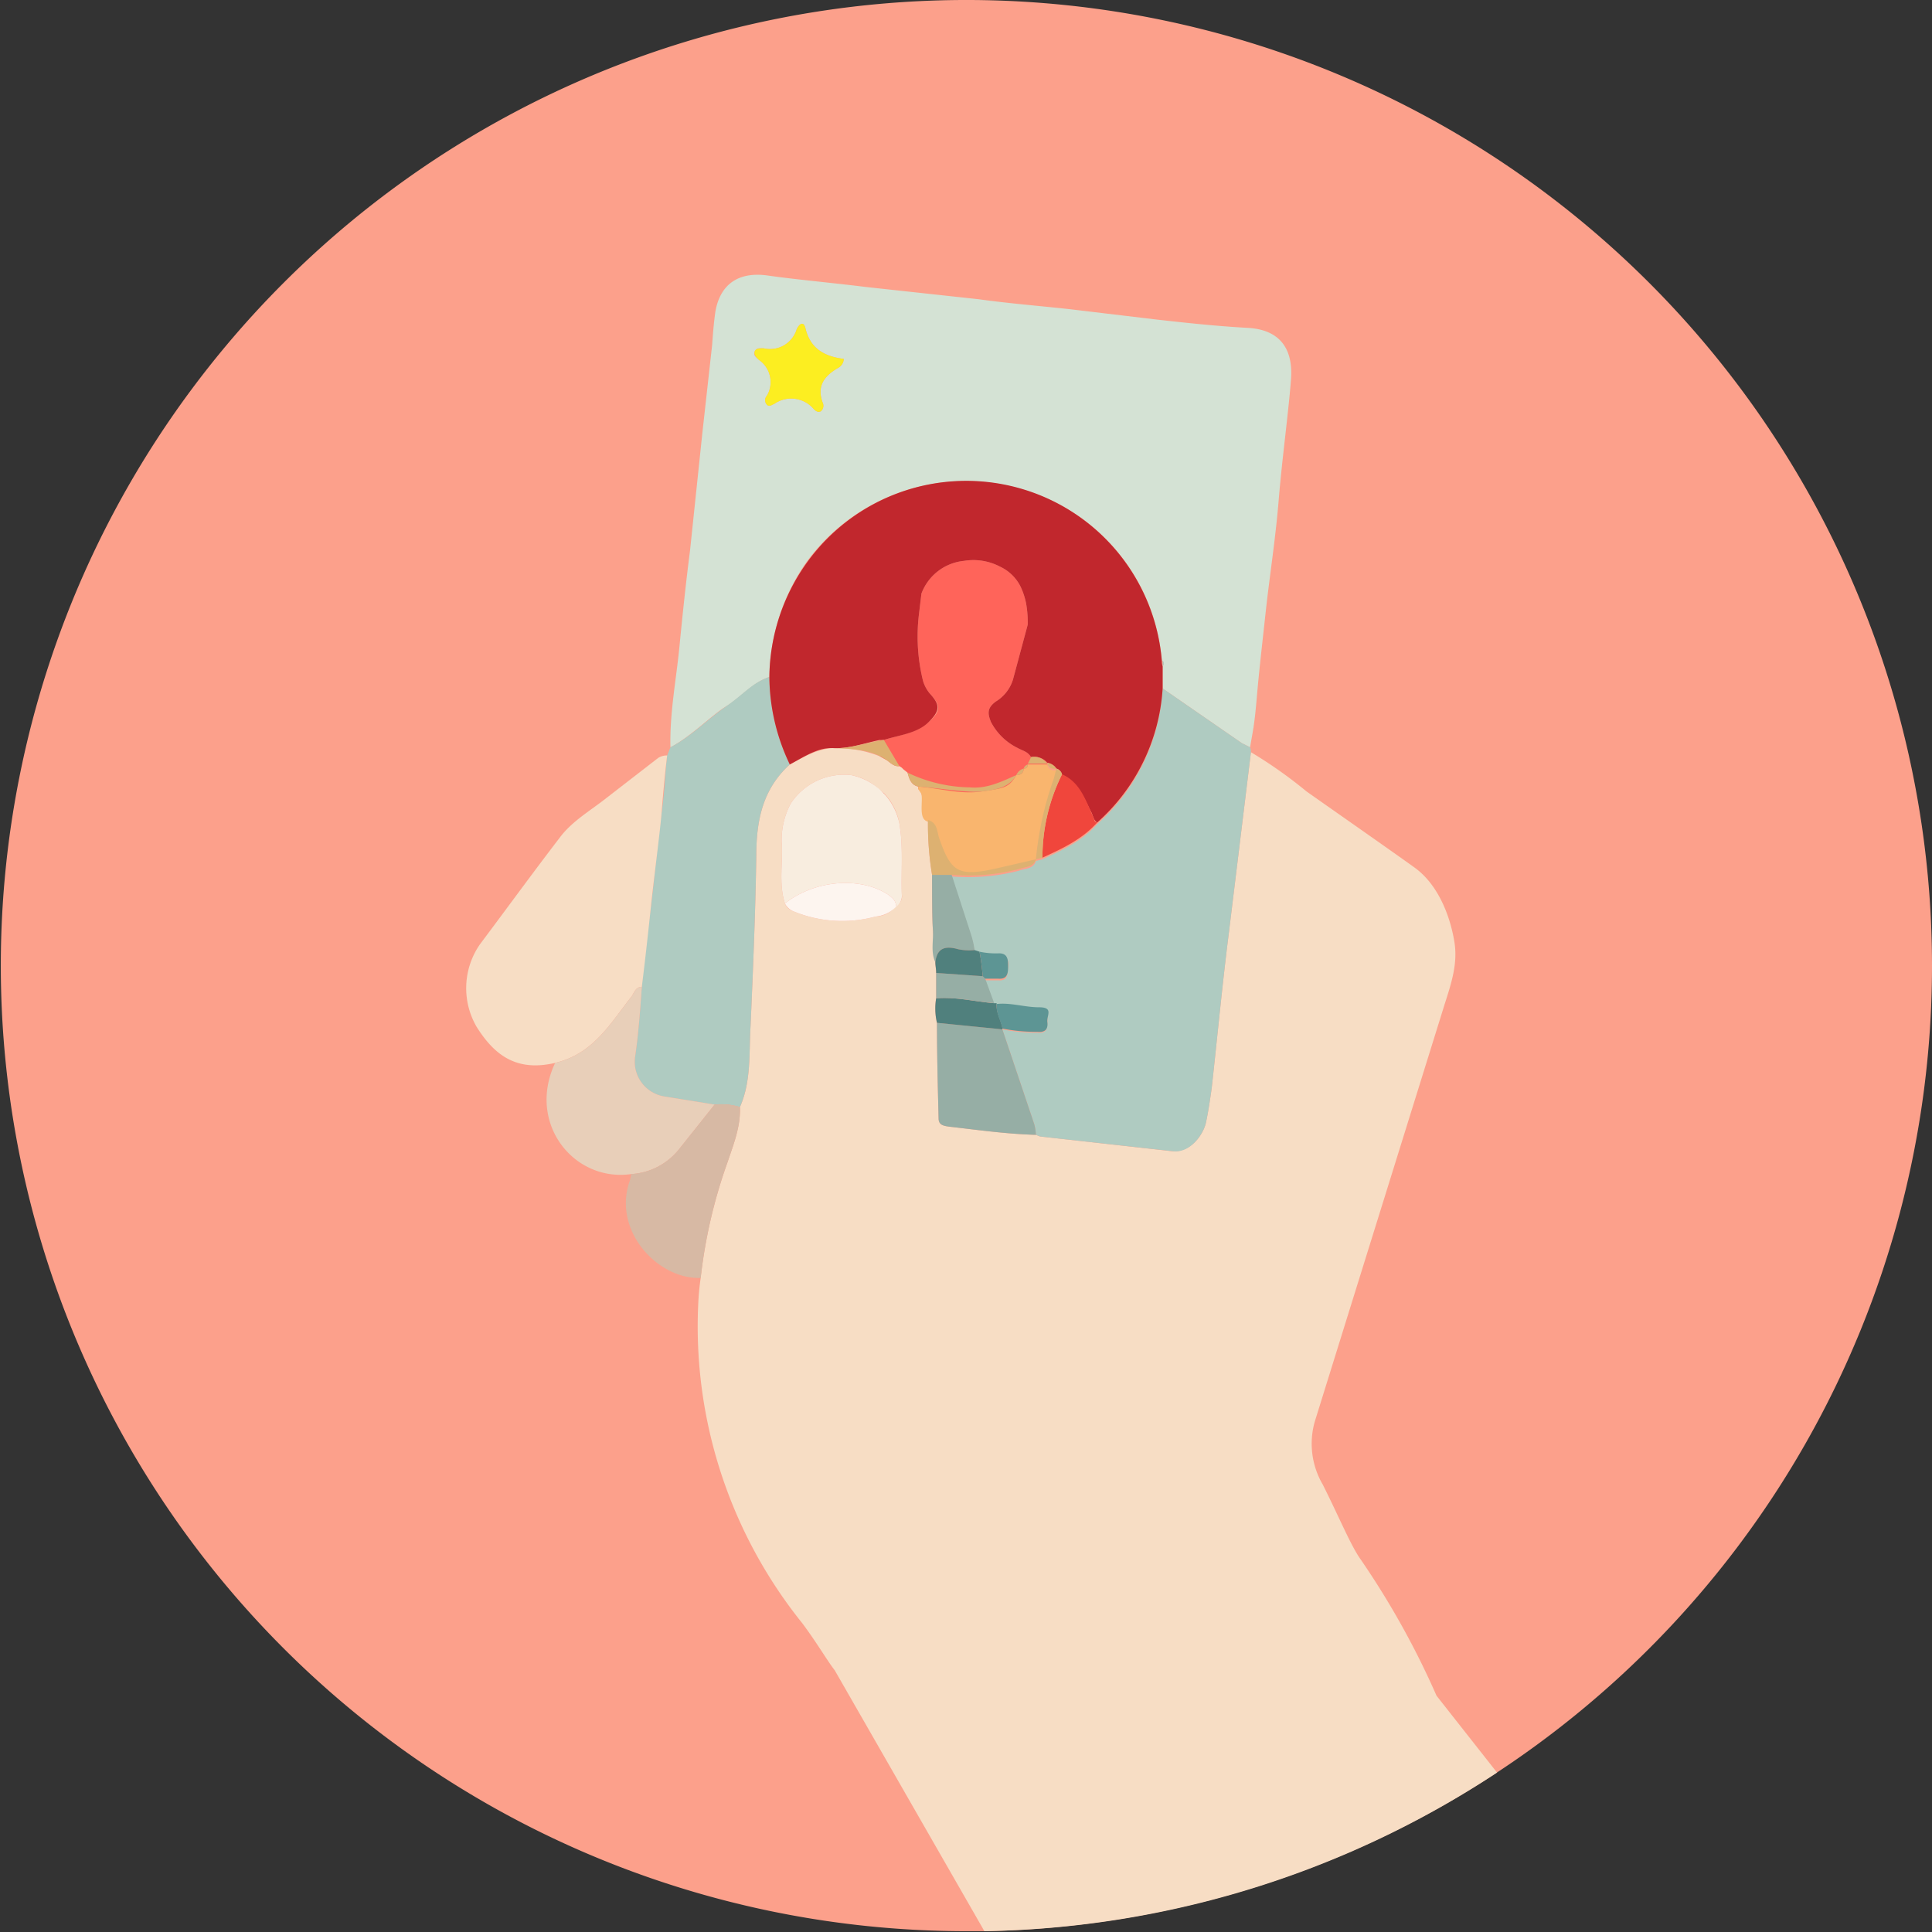 <svg id="Layer_1" data-name="Layer 1" xmlns="http://www.w3.org/2000/svg" viewBox="0 0 236.3 236.3"><rect x="0" y="0" width="236.3" height="236.3" fill="#333333" stroke="none"/><defs><style>.cls-1{fill:#fca08b;}.cls-2{fill:#ff645a;}.cls-3{fill:#f7ddc4;}.cls-4{fill:#d4e2d4;}.cls-5{fill:#afcbc1;}.cls-6{fill:#e8cfb9;}.cls-7{fill:#d7b9a4;}.cls-8{fill:#c1272d;}.cls-9{fill:#f8eddf;}.cls-10{fill:#f9b56e;}.cls-11{fill:#96aea5;}.cls-12{fill:#fdf5ef;}.cls-13{fill:#50807d;}.cls-14{fill:#ddb171;}.cls-15{fill:#fcee21;}.cls-16{fill:#f0463c;}.cls-17{fill:#5d9594;}.cls-18{fill:#2c79b3;}</style></defs><path class="cls-1" d="M246.8,127.1A118.1,118.1,0,0,1,130.9,245.2h-2.3A118.1,118.1,0,1,1,246.8,127.1Z" transform="translate(-10.5 -9)"/><path class="cls-2" d="M138.6,102.3v3.8H118.1V99.5h.5c1.9-.6,3.9-.8,5.5-2.2s1.4-2.1.1-3.5a4.4,4.4,0,0,1-.8-1.5,22.6,22.6,0,0,1-.5-8.2l.3-2.5h0a6.2,6.2,0,0,1,5.2-4,7,7,0,0,1,4.4.7,5.3,5.3,0,0,1,2.5,2.4,8.6,8.6,0,0,1,.7,2.1h0a13.3,13.3,0,0,1,.2,2.6l-1.8,6.7a4.8,4.8,0,0,1-2.1,2.7c-1.1.8-1,1.5-.6,2.5a7.3,7.3,0,0,0,3.3,3.2c.5.3,1.2.4,1.6,1.1A2.1,2.1,0,0,1,138.6,102.3Z" transform="translate(-10.5 -9)"/><path class="cls-3" d="M186.2,216.4a101.6,101.6,0,0,0-9.3-16.7c-1.2-1.7-2.5-4.9-4.6-9.1a9.9,9.9,0,0,1-1-7.7l5.1-16.4,10.8-34.7c.8-2.5,1.6-4.9,1.2-7.5s-1.7-6.9-4.9-9.2-8.8-6.2-13.2-9.3a55.3,55.3,0,0,0-6.8-4.8l-2.7,22.1c-.8,6.3-1.4,12.7-2.1,19-.2,1.4-.4,2.8-.7,4.2s-1.8,3.7-4.2,3.5L137.7,148l-.5-.2c-3.6-.1-7.1-.6-10.6-1-.7-.1-1.3-.2-1.3-1-.1-3.9-.2-7.8-.2-11.7a7.6,7.6,0,0,1-.1-3V128c0-.5-.1-.9-.1-1.3s-.2-2.7-.3-4.1-.1-4.4-.1-6.6a37.8,37.8,0,0,1-.5-6.7c-.2-1.1-.5-2.1-.8-3.2v-.2c-.2-.1-.2-.3-.4-.4v-.3c-.9-.2-1.1-1-1.3-1.7l-.5-.4-.2-.2-.3-.2c-.6.1-1.1-.4-1.5-.7l-.9-.5a14.4,14.4,0,0,0-5.4-1h-.3c-2,.1-3.6,1.1-5.3,2-3.3,3-4.1,6.8-4.1,11.2-.1,6.9-.4,13.9-.7,20.8-.2,3.3.1,6.8-1.3,9.9.1,2.4-.8,4.6-1.5,6.7a62.4,62.4,0,0,0-3.3,14.2,31.6,31.6,0,0,0-.3,3.2,57.9,57.9,0,0,0,12.7,39c1.8,2.4,3,4.5,4,5.8l18.3,31.9a117.2,117.2,0,0,0,62.7-19.4Zm-66.1-96.6a3.3,3.3,0,0,1-2.5,1.3,15.6,15.6,0,0,1-10.2-.7,1.6,1.6,0,0,1-.9-.9c-.8-2.5-.2-5.1-.4-7.6a9.5,9.5,0,0,1,1.1-4.6,7.8,7.8,0,0,1,7.4-3.5,6.9,6.9,0,0,1,3.5,1.8l.6.5a7.2,7.2,0,0,1,1.8,3.6c.5,2.9.2,5.8.3,8.7A1.3,1.3,0,0,1,120.1,119.8Z" transform="translate(-10.5 -9)"/><path class="cls-4" d="M92.5,100.4c-.1-4.2.7-8.2,1.1-12.3s.8-7.9,1.3-11.8L96.4,62l1.2-10.8c.1-1.4.2-2.7.4-4.1.6-3.4,2.9-4.9,6.4-4.4s8,.9,12,1.4l13.8,1.5c3.6.5,7.3.8,11,1.2l10.9,1.3c3.6.4,7.3.8,11,1s5.6,2.3,5.3,6.3-1.1,9.8-1.5,14.7-1.1,9.2-1.6,13.8-.8,7.1-1.1,10.6-.5,4-.8,5.9l-1-.5-9.7-6.7V90.5c.2-.3.2-.5-.1-.7A23.8,23.8,0,0,0,135,68.7a24.1,24.1,0,0,0-25.9,9.1,25.1,25.1,0,0,0-4.5,14c-2.1.7-3.5,2.5-5.3,3.6S95,99.1,92.5,100.4Zm21.2-47.5c-2.3-.3-4.1-1.2-4.7-3.8-.3-1.1-1-.1-1.1.3a3.4,3.4,0,0,1-4,2.2c-.4,0-.9-.1-1.1.4s.2.7.5,1a3.3,3.3,0,0,1,1,4.4.8.8,0,0,0,0,1.1c.3.3.6,0,.9-.1a3.6,3.6,0,0,1,4.8.6c.2.2.5.5.9.3a.9.9,0,0,0,.2-1.1c-.7-2,.2-3.2,1.9-4.2A1.3,1.3,0,0,0,113.7,52.9Z" transform="translate(-10.5 -9)"/><path class="cls-5" d="M152.7,93.2l9.7,6.7,1,.5a1.3,1.3,0,0,1,.1.6l-2.7,22.1c-.8,6.3-1.4,12.7-2.1,19-.2,1.4-.4,2.8-.7,4.2s-1.9,3.8-4.1,3.5L137.7,148l-.5-.2a5.9,5.9,0,0,0-.2-1.3l-3.9-11.6h0a20.9,20.9,0,0,0,4.3.4c1,.1,1.2-.4,1.2-1.2s.2-1.8-1-1.8-3.5-.6-5.2-.4h-.3l-1.1-3h1.6c1.2.1,1.1-.8,1.2-1.6s-.1-1.5-1.1-1.5a9.7,9.7,0,0,1-2.4-.2l-.6-.2a11.6,11.6,0,0,0-.4-1.8l-2.4-7.4a24.9,24.9,0,0,0,8.2-.7c.8-.3,1.8-.2,2.1-1.2h0l.8-.2c2.4-1.1,4.8-2.2,6.7-4.3A23.9,23.9,0,0,0,152.7,93.2Z" transform="translate(-10.5 -9)"/><path class="cls-5" d="M92.5,100.4c2.5-1.3,4.5-3.4,6.8-5s3.2-2.9,5.3-3.6a25.1,25.1,0,0,0,2.5,10.7c-3.3,3-4.1,6.8-4.1,11.2-.1,6.9-.4,13.9-.7,20.8-.2,3.3.1,6.7-1.3,9.9a8,8,0,0,0-3.1-.3l-6.2-1a4.3,4.3,0,0,1-3.5-5c.4-2.8.6-5.6.8-8.4s.7-6.5,1.1-9.7.8-7.6,1.3-11.4.4-4.8.7-7.2Z" transform="translate(-10.5 -9)"/><path class="cls-3" d="M92.1,101.4c-.3,2.4-.5,4.8-.7,7.2s-.9,7.6-1.3,11.4-.7,6.5-1.1,9.7c-.7,0-.9.6-1.2,1.1-2.6,3.3-4.7,7.1-9.4,8.2s-7.4-.9-9.6-4.4a9.4,9.4,0,0,1,.4-10.1c3.3-4.4,6.5-8.8,9.8-13.1,1.5-2,3.8-3.3,5.8-4.9l6.2-4.8A2,2,0,0,1,92.1,101.4Z" transform="translate(-10.5 -9)"/><path class="cls-6" d="M78.4,139c4.7-1.1,6.8-4.9,9.4-8.2.3-.5.5-1.1,1.2-1.1-.2,2.8-.4,5.6-.8,8.4a4.3,4.3,0,0,0,3.5,5l6.2,1-4.3,5.4a8.1,8.1,0,0,1-5.9,3.1C80.7,153.6,74.9,146.4,78.4,139Z" transform="translate(-10.5 -9)"/><path class="cls-7" d="M87.7,152.6a8.1,8.1,0,0,0,5.9-3.1l4.3-5.4a8,8,0,0,1,3.1.3c.1,2.4-.8,4.6-1.5,6.7a62.4,62.4,0,0,0-3.3,14.2c-5.1.2-10.6-5.5-8.8-11.5A5.3,5.3,0,0,0,87.7,152.6Z" transform="translate(-10.5 -9)"/><path class="cls-8" d="M152.7,93.2a23.9,23.9,0,0,1-8,16.4c-.5-.3-.5-.9-.8-1.4s-1.5-3.7-3.5-4.4a1,1,0,0,0-.7-.8h0a1.6,1.6,0,0,0-1.1-.7,2.1,2.1,0,0,0-2-.7c-.4-.7-1.1-.8-1.6-1.1a7.3,7.3,0,0,1-3.3-3.2c-.4-1-.5-1.7.6-2.5a4.8,4.8,0,0,0,2.1-2.7l1.8-6.7a13.3,13.3,0,0,0-.2-2.6h0a8.6,8.6,0,0,0-.7-2.1,5.3,5.3,0,0,0-2.5-2.4,7,7,0,0,0-4.4-.7,6.2,6.2,0,0,0-5.2,4h0l-.3,2.5a22.6,22.6,0,0,0,.5,8.2,4.4,4.4,0,0,0,.8,1.5c1.3,1.4,1.3,2.1-.1,3.5s-3.6,1.6-5.5,2.2h-.5c-1.9.4-3.8,1.1-5.7,1s-3.6,1.1-5.3,2a25.1,25.1,0,0,1-2.5-10.7,24.4,24.4,0,0,1,4.6-14,24,24,0,0,1,43.4,12,1.7,1.7,0,0,0,.1.7Z" transform="translate(-10.5 -9)"/><path class="cls-9" d="M106.5,119.5c-.8-2.5-.2-5.1-.4-7.6a9.5,9.5,0,0,1,1.1-4.6,7.8,7.8,0,0,1,7.4-3.5,7.6,7.6,0,0,1,5.9,5.9c.5,2.9.2,5.8.3,8.7a1.6,1.6,0,0,1-.7,1.5c0-.8-.5-1.1-1-1.5C115.7,116.2,110.2,116.6,106.5,119.5Z" transform="translate(-10.5 -9)"/><path class="cls-10" d="M122.8,105.5v-.3c2.6.2,5.2,1,7.8.6s3.3-.4,4.2-2h0c.5,0,.9-.2.9-.8h0c.4,0,.5-.2.5-.5h2.4c.1.6.5.8,1.1.7h0l-.3,1.2a40.7,40.7,0,0,0-2.2,9.9h0l-5.2,1.2c-4.3.9-5.2.3-6.6-3.7-.3-.8-.2-2-1.4-2.3s-.6-2.3-.8-3.4Z" transform="translate(-10.5 -9)"/><path class="cls-11" d="M133.1,134.9l3.9,11.6a5.9,5.9,0,0,1,.2,1.3c-3.6-.1-7.1-.6-10.6-1-.7-.1-1.3-.2-1.3-1-.1-3.9-.2-7.8-.2-11.7Z" transform="translate(-10.5 -9)"/><path class="cls-12" d="M106.5,119.5c3.7-2.9,9.2-3.3,12.6-1.1.5.4,1,.7,1,1.5a3.9,3.9,0,0,1-2.5,1.2,15.6,15.6,0,0,1-10.2-.7A2,2,0,0,1,106.5,119.5Z" transform="translate(-10.5 -9)"/><path class="cls-11" d="M126.9,116l2.4,7.4a11.6,11.6,0,0,1,.4,1.8,6.7,6.7,0,0,1-2-.1c-1.4-.4-2.6-.3-2.8,1.6-.6-1.3-.2-2.7-.3-4s-.1-4.5-.1-6.7Z" transform="translate(-10.5 -9)"/><path class="cls-13" d="M133.1,134.9l-8-.8a7.6,7.6,0,0,1-.1-3c2.4-.2,4.7.4,7.1.6h.3c-.1,1.1.5,2,.7,3Z" transform="translate(-10.5 -9)"/><path class="cls-11" d="M132.1,131.7c-2.4-.2-4.7-.8-7.1-.6V128l5.7.4.3.3Z" transform="translate(-10.5 -9)"/><path class="cls-14" d="M126.9,116h-2.4a37.8,37.8,0,0,1-.5-6.7c1.2.3,1.1,1.5,1.4,2.3,1.4,4,2.3,4.6,6.6,3.7l5.2-1.2c-.3,1-1.3.9-2.1,1.2A24.9,24.9,0,0,1,126.9,116Z" transform="translate(-10.5 -9)"/><path class="cls-13" d="M130.7,128.4,125,128c0-.5-.1-.9-.1-1.3.2-1.9,1.4-2,2.8-1.6a6.7,6.7,0,0,0,2,.1l.6.2C130.5,126.4,130.6,127.4,130.7,128.4Z" transform="translate(-10.5 -9)"/><path class="cls-14" d="M134.8,103.8c-.9,1.6-2.6,1.8-4.2,2s-5.2-.4-7.8-.6c-.9-.2-1.1-1-1.3-1.7a18.1,18.1,0,0,0,7.6,1.8C131.2,105.5,133,104.6,134.8,103.8Z" transform="translate(-10.5 -9)"/><path class="cls-14" d="M118.6,99.5l1.9,3.2c-.6.1-1.1-.4-1.5-.7-2-1.4-4.3-1.4-6.6-1.5C114.5,100.6,116.5,99.8,118.6,99.5Z" transform="translate(-10.5 -9)"/><path class="cls-14" d="M120.8,102.9l.2.2Z" transform="translate(-10.5 -9)"/><path class="cls-14" d="M122.8,105.5l.4.4Z" transform="translate(-10.5 -9)"/><path class="cls-15" d="M113.7,52.9A1.3,1.3,0,0,1,113,54c-1.7,1-2.6,2.2-1.9,4.2a.9.9,0,0,1-.2,1.1c-.4.2-.7-.1-.9-.3a3.6,3.6,0,0,0-4.8-.6c-.3.1-.6.4-.9.1a.8.8,0,0,1,0-1.1,3.3,3.3,0,0,0-1-4.4c-.3-.3-.6-.6-.5-1s.7-.4,1.1-.4a3.4,3.4,0,0,0,4-2.2c.1-.4.8-1.4,1.1-.3C109.6,51.7,111.4,52.6,113.7,52.9Z" transform="translate(-10.5 -9)"/><path class="cls-5" d="M152.7,90.5v-.7C152.9,90,152.9,90.2,152.7,90.5Z" transform="translate(-10.5 -9)"/><path class="cls-16" d="M140.4,103.7c2,.9,2.7,2.7,3.5,4.5s.3,1.1.8,1.4c-1.9,2.1-4.3,3.2-6.7,4.3A22.8,22.8,0,0,1,140.4,103.7Z" transform="translate(-10.5 -9)"/><path class="cls-17" d="M133.1,134.8c-.2-1-.8-1.9-.7-3,1.7-.2,3.4.4,5.2.4s.9,1,1,1.8-.2,1.3-1.2,1.2A20.9,20.9,0,0,1,133.1,134.8Z" transform="translate(-10.5 -9)"/><path class="cls-17" d="M130.7,128.4c-.1-1-.2-2-.4-3a9.7,9.7,0,0,0,2.4.2c1,0,1.1.7,1.1,1.5s0,1.7-1.2,1.6H131Z" transform="translate(-10.5 -9)"/><path class="cls-14" d="M140.4,103.7a22.8,22.8,0,0,0-2.4,10.2l-.8.2a40.7,40.7,0,0,1,2.2-9.9l.3-1.2A1,1,0,0,1,140.4,103.7Z" transform="translate(-10.5 -9)"/><path class="cls-14" d="M138.6,102.4h-2.4a5.9,5.9,0,0,0,.4-.8A2,2,0,0,1,138.6,102.4Z" transform="translate(-10.5 -9)"/><path class="cls-14" d="M139.7,103c-.6.1-1-.1-1.1-.7A1.6,1.6,0,0,1,139.7,103Z" transform="translate(-10.5 -9)"/><path class="cls-18" d="M136.4,82.9l-.3-.2Z" transform="translate(-10.5 -9)"/><path class="cls-14" d="M135.7,103c0,.6-.4.8-.9.8A1.4,1.4,0,0,1,135.7,103Z" transform="translate(-10.5 -9)"/><path class="cls-14" d="M136.2,102.5c0,.3-.1.5-.5.5A.8.8,0,0,1,136.2,102.5Z" transform="translate(-10.5 -9)"/></svg>